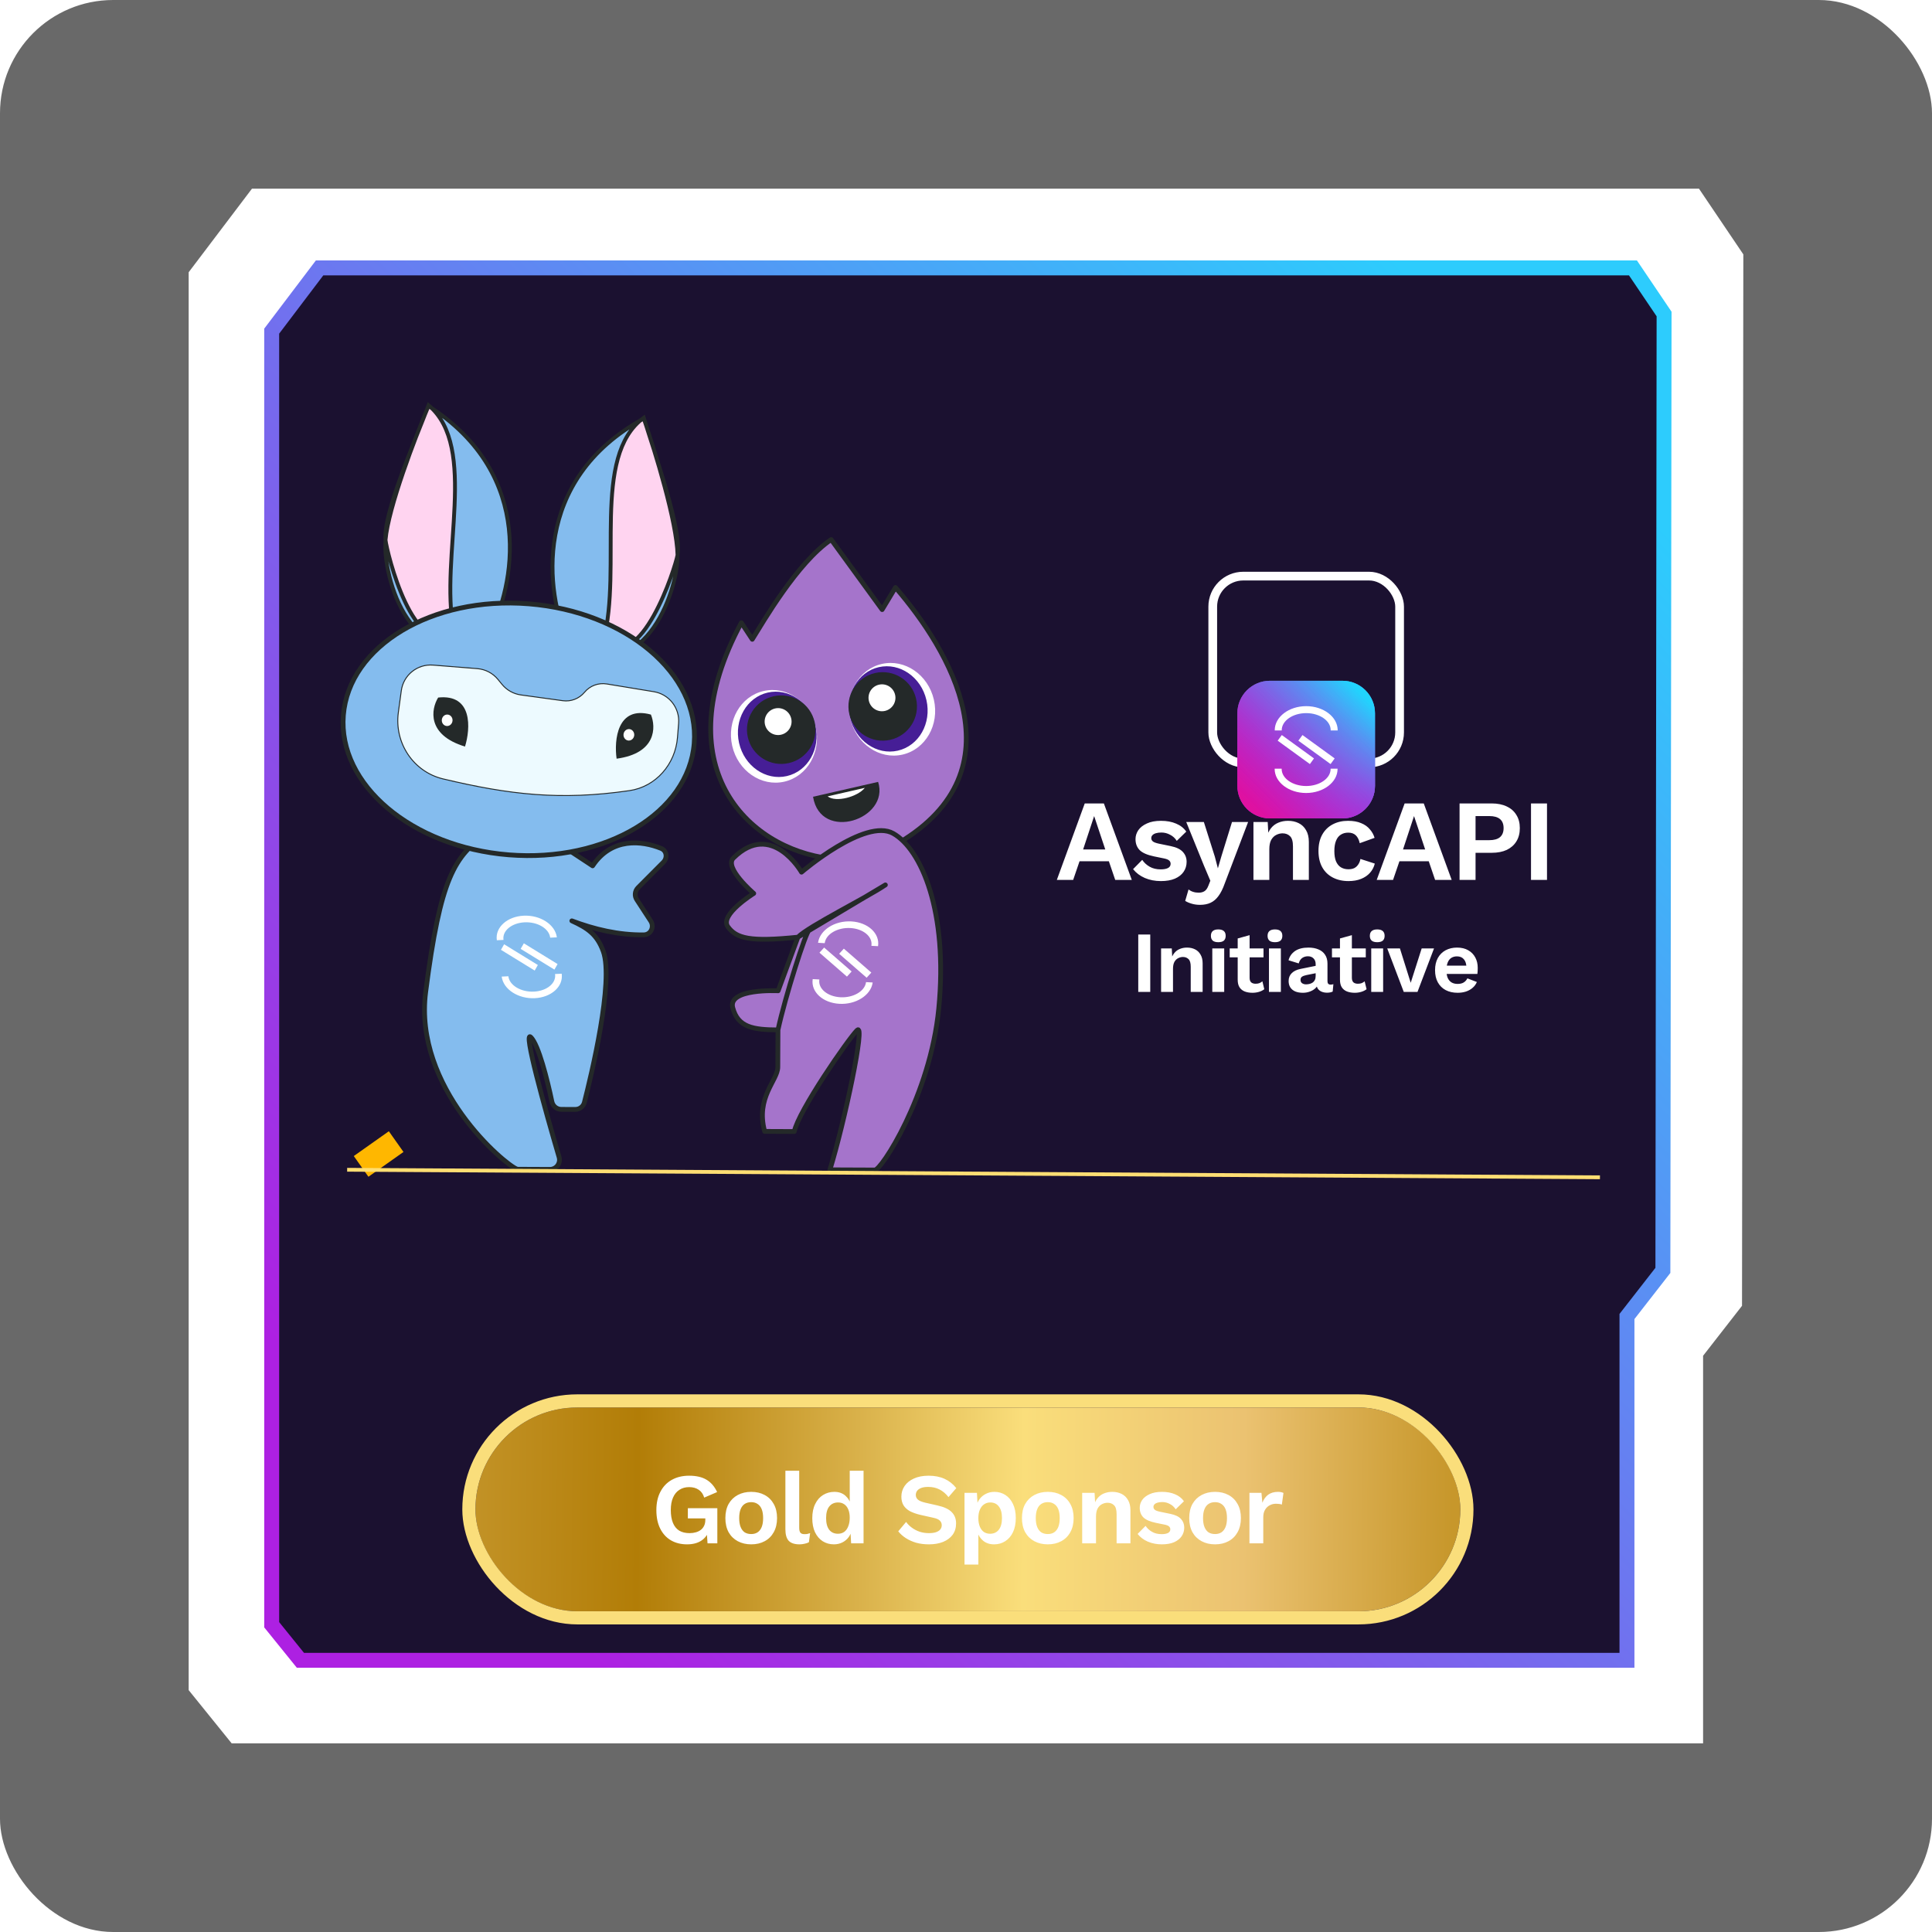 <svg width="512" height="512" viewBox="0 0 512 512" fill="none" xmlns="http://www.w3.org/2000/svg">
<rect width="512" height="512" rx="30" fill="url(#paint0_linear_3850_176)"/>
<path d="M447.058 56L456 69.245L455.656 343.985L445.338 357.23V456H64.254L56 445.782V357.23V74.165L69.757 56H447.058Z" fill="white" stroke="white" stroke-width="12"/>
<path d="M432.751 71L441 83.219L440.683 336.666L431.164 348.885V440H79.615L72 430.574V348.885V87.757L84.691 71H432.751Z" fill="#1B1130" stroke="url(#paint1_linear_3850_176)" stroke-width="3.957"/>
<path d="M419.377 85L427 96.291L426.707 330.507L417.911 341.798V426H93.037L86 417.289V341.798V100.485L97.728 85H419.377Z" fill="#1B1130"/>
<path d="M238.644 225.895L238.081 223.432C270.931 203.993 251.435 172.029 237.307 155.688L233.778 161.551L220.274 142.993C211.294 149.065 202.209 164.883 199.359 169.423L196.465 165.03C176.149 202.73 197.681 224.895 220.097 227.545L220.661 230.009L238.644 225.895Z" fill="#A574CB" stroke="#242929" stroke-width="1.264" stroke-linejoin="round"/>
<ellipse cx="236.427" cy="187.966" rx="11.348" ry="12.321" transform="rotate(-12.884 236.427 187.966)" fill="white"/>
<ellipse cx="235.404" cy="187.869" rx="10.376" ry="11.348" transform="rotate(-12.884 235.404 187.869)" fill="#461E96"/>
<ellipse cx="233.926" cy="187.209" rx="9.079" ry="9.079" transform="rotate(-12.884 233.926 187.209)" fill="#242929"/>
<ellipse cx="233.735" cy="184.924" rx="3.567" ry="3.567" transform="rotate(-12.884 233.735 184.924)" fill="white"/>
<ellipse cx="11.348" cy="12.321" rx="11.348" ry="12.321" transform="matrix(-0.975 0.223 0.223 0.975 213.426 180.594)" fill="white"/>
<ellipse cx="10.376" cy="11.348" rx="10.376" ry="11.348" transform="matrix(-0.975 0.223 0.223 0.975 213.568 181.228)" fill="#461E96"/>
<ellipse cx="9.079" cy="9.079" rx="9.079" ry="9.079" transform="matrix(-0.975 0.223 0.223 0.975 213.861 182.491)" fill="#242929"/>
<ellipse cx="3.567" cy="3.567" rx="3.567" ry="3.567" transform="matrix(-0.975 0.223 0.223 0.975 208.889 186.953)" fill="white"/>
<path d="M215.466 211.15L232.711 207.207C235.883 217.11 217.46 223.268 215.466 211.15Z" fill="#242929"/>
<path d="M219.33 211.043L229.184 208.789C227.296 211.163 221.502 212.747 219.33 211.043Z" fill="white"/>
<path d="M248.776 267.297C251.284 241.531 244.151 225.075 236.717 220.874C229.283 216.673 212.41 231.134 212.41 231.134C212.41 231.134 204.517 217.328 194.357 227.394C191.792 229.935 199.751 236.767 199.751 236.767C199.751 236.767 190.624 242.438 192.891 245.583C195.152 248.72 198.812 249.651 211.454 248.358L206.214 262.571C206.214 262.571 192.822 261.873 194.191 267.069C195.56 272.266 199.6 272.904 206.17 272.932L206.129 282.787C206.114 286.361 200.199 290.807 202.646 299.831L210.498 299.864C211.573 294.477 224.811 275.335 227.145 273.019C229.48 270.704 223.818 297.392 219.932 310.012L231.809 310.061C233.366 310.405 246.53 290.383 248.776 267.297Z" fill="#A574CB"/>
<path d="M211.454 248.358C214.31 245.438 229.825 237.819 234.635 234.512L211.454 248.358ZM211.454 248.358L206.214 262.571C206.214 262.571 192.822 261.873 194.191 267.069C195.56 272.266 199.6 272.904 206.17 272.932M211.454 248.358C198.812 249.651 195.152 248.72 192.891 245.583C190.624 242.438 199.751 236.767 199.751 236.767C199.751 236.767 191.792 229.935 194.357 227.394C204.517 217.328 212.41 231.134 212.41 231.134C212.41 231.134 229.283 216.673 236.717 220.874C244.151 225.075 251.284 241.531 248.776 267.297C246.53 290.383 233.366 310.405 231.809 310.061L219.932 310.012C223.818 297.392 229.48 270.704 227.145 273.019C224.811 275.335 211.573 294.477 210.498 299.864L202.646 299.831C200.199 290.807 206.114 286.361 206.129 282.787C206.129 282.787 206.154 276.781 206.17 272.932M206.17 272.932C208.086 264.068 213.577 246.889 214.367 246.618" stroke="#242929" stroke-width="1.264" stroke-linecap="round" stroke-linejoin="round"/>
<path d="M112.81 262.882C116.702 232.625 120.441 226.836 129.021 220.934C129.437 220.647 129.934 220.498 130.44 220.5L142.812 220.551C143.304 220.553 143.784 220.699 144.194 220.97L157.048 229.456C162.08 221.893 170.055 222.754 175.195 224.834C176.704 225.444 176.938 227.361 175.789 228.515L169.077 235.252C168.235 236.098 168.099 237.417 168.751 238.417L172.443 244.072C173.466 245.639 172.484 247.716 170.612 247.743C163.97 247.836 157.431 246.267 151.543 244.032C155.653 245.91 158.214 247.577 159.86 252.086C162.748 259.995 156.672 285.095 154.864 292.152C154.58 293.261 153.581 294.01 152.436 294.005L148.749 293.99C147.54 293.985 146.507 293.127 146.26 291.943C145.045 286.129 142.736 276.947 140.683 274.876C138.553 272.729 144.287 293.465 148.163 306.652C148.641 308.279 147.417 309.905 145.721 309.898L137.521 309.864C137.342 309.863 137.164 309.879 136.995 309.818C133.868 308.705 109.534 288.342 112.81 262.882Z" fill="#84BCEE" stroke="#242929" stroke-width="1.264" stroke-linejoin="round"/>
<path d="M170.611 110.914C140.706 127.268 144.717 157.173 150.46 170.081C169.864 183.752 179.746 157.056 179.553 147.095C179.384 138.414 173.521 119.358 170.611 110.914Z" fill="#84BCEE"/>
<path d="M170.589 110.719C156.597 120.965 165 150.482 159.911 169.728C169.845 179.108 179 150.309 179.553 147.095C180.696 140.444 173.921 121.488 170.589 110.719Z" fill="#FFD4F0"/>
<path d="M179.553 147.095C179.746 157.056 169.864 183.752 150.46 170.081C144.717 157.173 140.706 127.268 170.611 110.914C173.521 119.358 179.384 138.414 179.553 147.095ZM179.553 147.095C179 150.309 169.845 179.108 159.911 169.728C165 150.482 156.597 120.965 170.589 110.719C173.921 121.488 180.696 140.444 179.553 147.095Z" stroke="#242929" stroke-width="1.023"/>
<path d="M113.549 107.603C142.271 125.953 136.236 155.515 129.628 168.003C109.339 180.323 101.296 153.016 102.166 143.091C102.925 134.442 110.071 115.828 113.549 107.603Z" fill="#84BCEE"/>
<path d="M113.583 107.409C126.846 118.583 116.455 147.461 120.223 167.008C109.674 175.691 102.499 146.335 102.166 143.091C101.478 136.378 109.526 117.927 113.583 107.409Z" fill="#FFD4F0"/>
<path d="M102.166 143.091C101.296 153.016 109.339 180.323 129.628 168.003C136.236 155.515 142.271 125.953 113.549 107.603C110.071 115.828 102.925 134.442 102.166 143.091ZM102.166 143.091C102.499 146.335 109.674 175.691 120.223 167.008C116.455 147.461 126.846 118.583 113.583 107.409C109.526 117.927 101.478 136.378 102.166 143.091Z" stroke="#242929" stroke-width="1.023"/>
<ellipse cx="46.625" cy="33.358" rx="46.625" ry="33.358" transform="matrix(-0.997 -0.08 -0.08 0.997 186.637 163.753)" fill="#84BCEE" stroke="#242929" stroke-width="1.264"/>
<path d="M179.84 191.691C180.166 187.616 177.314 183.971 173.28 183.308L160.806 181.257C158.584 180.892 156.336 181.731 154.897 183.463C153.496 185.149 151.324 185.992 149.153 185.693L138.046 184.167C136.084 183.897 134.296 182.896 133.04 181.365L131.958 180.047C130.604 178.396 128.636 177.367 126.508 177.197L114.765 176.257C110.605 175.924 106.911 178.899 106.349 183.034L105.563 188.816C104.469 196.869 109.532 204.543 117.438 206.422C135.031 210.602 148.457 212.181 166.777 209.53C173.822 208.51 178.974 202.524 179.541 195.428L179.84 191.691Z" fill="#EDFAFF" stroke="#242929" stroke-width="0.253"/>
<path d="M123.232 197.846C124.699 193.098 125.33 183.854 116.116 184.859C114.241 187.905 113.04 194.765 123.232 197.846Z" fill="#242929"/>
<ellipse cx="1.423" cy="1.52" rx="1.423" ry="1.52" transform="matrix(-0.997 -0.08 -0.08 0.997 120.045 189.482)" fill="white"/>
<path d="M163.406 201.06C162.712 196.139 163.559 186.912 172.496 189.369C173.862 192.674 173.957 199.638 163.406 201.06Z" fill="#242929"/>
<ellipse cx="166.658" cy="194.737" rx="1.423" ry="1.52" transform="rotate(4.574 166.658 194.737)" fill="white"/>
<path d="M218.407 251.109L217.166 252.471L224.399 258.769L224.449 258.813L225.689 257.451L218.456 251.152L218.407 251.109Z" fill="white"/>
<path d="M223.675 251.445L223.625 251.402L222.385 252.763L229.618 259.062L229.668 259.105L230.908 257.744L223.675 251.445Z" fill="white"/>
<path d="M225.622 244.185C221.245 243.938 217.287 246.448 216.804 249.783L216.794 249.851L218.56 249.951L218.57 249.883C218.913 247.516 221.967 245.747 225.373 245.94C228.779 246.133 231.279 248.216 230.936 250.583L230.926 250.651L232.692 250.751L232.702 250.683C233.175 247.347 230.002 244.433 225.622 244.185Z" fill="white"/>
<path d="M229.499 260.339C229.157 262.707 226.102 264.475 222.694 264.282C219.285 264.089 216.791 262.007 217.134 259.639L217.144 259.571L215.377 259.471L215.368 259.539C214.885 262.872 218.059 265.773 222.437 266.021C226.814 266.269 230.775 263.759 231.255 260.438L231.265 260.37L229.499 260.27L229.499 260.339Z" fill="white"/>
<path d="M133.599 250.241L132.758 251.713L141.638 257.171L141.699 257.209L142.54 255.737L133.66 250.279L133.599 250.241Z" fill="white"/>
<path d="M138.887 250.027L138.826 249.99L137.985 251.462L146.864 256.92L146.925 256.958L147.766 255.486L138.887 250.027Z" fill="white"/>
<path d="M138.779 242.668C134.399 242.879 131.203 245.767 131.658 249.106L131.667 249.174L133.434 249.089L133.425 249.021C133.102 246.65 135.615 244.589 139.023 244.424C142.431 244.26 145.473 246.054 145.796 248.424L145.805 248.492L147.572 248.407L147.563 248.339C147.097 245 143.161 242.457 138.779 242.668Z" fill="white"/>
<path d="M147.102 258.191C147.425 260.562 144.911 262.623 141.501 262.788C138.091 262.952 135.054 261.158 134.731 258.788L134.722 258.72L132.955 258.805L132.964 258.873C133.419 262.21 137.354 264.741 141.733 264.53C146.113 264.318 149.312 261.431 148.859 258.107L148.849 258.039L147.082 258.124L147.102 258.191Z" fill="white"/>
<rect x="321.391" y="152.677" width="49.517" height="49.517" rx="8.089" stroke="white" stroke-width="2.311"/>
<g filter="url(#filter0_d_3850_176)">
<path d="M355.759 159.2H336.54C331.776 159.2 327.914 163.062 327.914 167.826V187.046C327.914 191.81 331.776 195.672 336.54 195.672H355.759C360.523 195.672 364.385 191.81 364.385 187.046V167.826C364.385 163.062 360.523 159.2 355.759 159.2Z" fill="url(#paint2_linear_3850_176)"/>
<path d="M355.759 159.2H336.54C331.776 159.2 327.914 163.062 327.914 167.826V187.046C327.914 191.81 331.776 195.672 336.54 195.672H355.759C360.523 195.672 364.385 191.81 364.385 187.046V167.826C364.385 163.062 360.523 159.2 355.759 159.2Z" fill="url(#paint3_linear_3850_176)"/>
<path d="M355.759 159.2H336.54C331.776 159.2 327.914 163.062 327.914 167.826V187.046C327.914 191.81 331.776 195.672 336.54 195.672H355.759C360.523 195.672 364.385 191.81 364.385 187.046V167.826C364.385 163.062 360.523 159.2 355.759 159.2Z" fill="url(#paint4_linear_3850_176)"/>
<path d="M355.759 159.2H336.54C331.776 159.2 327.914 163.062 327.914 167.826V187.046C327.914 191.81 331.776 195.672 336.54 195.672H355.759C360.523 195.672 364.385 191.81 364.385 187.046V167.826C364.385 163.062 360.523 159.2 355.759 159.2Z" fill="url(#paint5_linear_3850_176)"/>
<path d="M339.686 173.583L338.6 175.079L347.078 181.232L347.136 181.274L348.222 179.778L339.744 173.625L339.686 173.583Z" fill="white"/>
<path d="M345.225 173.625L345.167 173.583L344.082 175.079L352.559 181.232L352.618 181.274L353.703 179.778L345.225 173.625Z" fill="white"/>
<path d="M346.155 165.927C341.559 165.927 337.82 168.784 337.82 172.295V172.366H339.674V172.295C339.674 169.803 342.586 167.775 346.161 167.775C349.735 167.775 352.647 169.803 352.647 172.295V172.366H354.501V172.295C354.49 168.784 350.752 165.927 346.155 165.927Z" fill="white"/>
<path d="M352.628 182.573C352.628 185.065 349.715 187.093 346.138 187.093C342.561 187.093 339.651 185.065 339.651 182.573V182.502H337.798V182.573C337.798 186.084 341.536 188.941 346.133 188.941C350.729 188.941 354.468 186.084 354.468 182.573V182.502H352.614L352.628 182.573Z" fill="white"/>
</g>
<path d="M299.94 233.189H295.548L293.859 228.244H286.088L284.399 233.189H280.069L287.471 212.919H292.538L299.94 233.189ZM287.041 225.112H292.907L289.958 216.266L287.041 225.112ZM307.648 233.496C306.092 233.496 304.669 233.22 303.379 232.667C302.11 232.114 301.076 231.336 300.277 230.333L302.703 227.876C303.195 228.613 303.85 229.217 304.669 229.688C305.488 230.159 306.461 230.394 307.587 230.394C308.385 230.394 309.02 230.282 309.491 230.056C309.982 229.811 310.228 229.432 310.228 228.92C310.228 228.592 310.115 228.316 309.89 228.091C309.665 227.845 309.214 227.651 308.539 227.507L305.836 226.954C304.055 226.586 302.785 226.033 302.028 225.296C301.29 224.538 300.922 223.566 300.922 222.378C300.922 221.539 301.168 220.75 301.659 220.013C302.171 219.276 302.929 218.682 303.932 218.232C304.935 217.761 306.184 217.526 307.679 217.526C309.214 217.526 310.545 217.771 311.672 218.263C312.818 218.734 313.719 219.44 314.374 220.382L311.856 222.839C311.405 222.122 310.812 221.58 310.074 221.211C309.358 220.822 308.6 220.628 307.802 220.628C307.228 220.628 306.737 220.689 306.327 220.812C305.918 220.935 305.611 221.109 305.406 221.334C305.201 221.539 305.099 221.805 305.099 222.132C305.099 222.46 305.242 222.747 305.529 222.992C305.816 223.218 306.338 223.412 307.095 223.576L310.228 224.221C311.743 224.528 312.828 225.05 313.484 225.787C314.139 226.504 314.466 227.374 314.466 228.398C314.466 229.381 314.2 230.261 313.668 231.039C313.156 231.797 312.388 232.401 311.364 232.851C310.361 233.281 309.122 233.496 307.648 233.496ZM330.766 217.833L324.562 234.141C324.07 235.534 323.517 236.639 322.903 237.458C322.309 238.277 321.613 238.871 320.815 239.24C320.037 239.608 319.105 239.793 318.02 239.793C317.221 239.793 316.484 239.69 315.808 239.485C315.153 239.301 314.58 239.055 314.089 238.748L314.979 235.708C315.368 236.015 315.778 236.23 316.208 236.353C316.638 236.496 317.129 236.568 317.682 236.568C318.255 236.568 318.747 236.445 319.156 236.199C319.586 235.953 319.944 235.462 320.231 234.725L320.753 233.404L319.064 229.411L314.365 217.833H319.033L321.951 227.047L322.75 230.118L323.702 226.862L326.497 217.833H330.766ZM332.175 233.189V217.833H335.953L336.199 222.44L335.677 221.948C335.922 220.945 336.311 220.116 336.844 219.46C337.376 218.805 338.021 218.324 338.779 218.017C339.557 217.689 340.407 217.526 341.328 217.526C342.393 217.526 343.335 217.73 344.154 218.14C344.993 218.549 345.648 219.174 346.119 220.013C346.611 220.832 346.856 221.866 346.856 223.115V233.189H342.649V224.313C342.649 223.003 342.393 222.102 341.881 221.61C341.369 221.098 340.703 220.843 339.884 220.843C339.311 220.843 338.748 220.986 338.195 221.273C337.663 221.539 337.223 221.979 336.875 222.593C336.547 223.207 336.383 224.026 336.383 225.05V233.189H332.175ZM357.242 217.526C358.614 217.526 359.77 217.73 360.712 218.14C361.675 218.529 362.442 219.071 363.016 219.768C363.61 220.443 364.029 221.201 364.275 222.04L360.344 223.453C360.139 222.532 359.791 221.836 359.299 221.365C358.808 220.894 358.143 220.658 357.303 220.658C356.525 220.658 355.86 220.843 355.307 221.211C354.754 221.559 354.334 222.102 354.048 222.839C353.761 223.556 353.618 224.456 353.618 225.542C353.618 226.627 353.761 227.528 354.048 228.244C354.355 228.961 354.785 229.493 355.337 229.841C355.911 230.19 356.576 230.364 357.334 230.364C357.948 230.364 358.47 230.261 358.9 230.056C359.33 229.831 359.678 229.514 359.944 229.104C360.231 228.695 360.426 228.203 360.528 227.63L364.336 228.859C364.111 229.78 363.691 230.589 363.077 231.285C362.463 231.981 361.675 232.524 360.712 232.913C359.75 233.302 358.634 233.496 357.365 233.496C355.788 233.496 354.396 233.179 353.188 232.544C351.979 231.909 351.048 230.998 350.393 229.811C349.737 228.623 349.41 227.19 349.41 225.511C349.41 223.832 349.737 222.399 350.393 221.211C351.048 220.024 351.969 219.112 353.157 218.478C354.344 217.843 355.706 217.526 357.242 217.526ZM384.713 233.189H380.321L378.632 228.244H370.862L369.172 233.189H364.842L372.244 212.919H377.311L384.713 233.189ZM371.814 225.112H377.68L374.731 216.266L371.814 225.112ZM395.306 212.919C396.862 212.919 398.193 213.185 399.299 213.717C400.404 214.229 401.254 214.976 401.848 215.959C402.462 216.921 402.769 218.089 402.769 219.46C402.769 220.832 402.462 222.01 401.848 222.992C401.254 223.955 400.404 224.702 399.299 225.235C398.193 225.746 396.862 226.002 395.306 226.002H391.037V233.189H386.799V212.919H395.306ZM394.661 222.655C395.931 222.655 396.883 222.388 397.517 221.856C398.152 221.303 398.469 220.505 398.469 219.46C398.469 218.396 398.152 217.597 397.517 217.065C396.883 216.532 395.931 216.266 394.661 216.266H391.037V222.655H394.661ZM409.971 212.919V233.189H405.733V212.919H409.971Z" fill="white"/>
<path d="M304.829 247.664V262.867H301.65V247.664H304.829ZM307.7 262.867V251.35H310.533L310.718 254.805L310.326 254.437C310.51 253.684 310.802 253.062 311.201 252.571C311.601 252.079 312.084 251.719 312.653 251.488C313.236 251.243 313.873 251.12 314.565 251.12C315.363 251.12 316.069 251.273 316.684 251.58C317.313 251.887 317.805 252.356 318.158 252.985C318.527 253.6 318.711 254.375 318.711 255.312V262.867H315.555V256.21C315.555 255.228 315.363 254.552 314.979 254.183C314.595 253.799 314.096 253.607 313.482 253.607C313.052 253.607 312.63 253.715 312.215 253.93C311.816 254.13 311.486 254.46 311.224 254.92C310.979 255.381 310.856 255.995 310.856 256.763V262.867H307.7ZM322.86 249.691C322.2 249.691 321.709 249.553 321.386 249.277C321.064 248.985 320.902 248.563 320.902 248.01C320.902 247.442 321.064 247.019 321.386 246.743C321.709 246.451 322.2 246.305 322.86 246.305C323.521 246.305 324.012 246.451 324.335 246.743C324.657 247.019 324.818 247.442 324.818 248.01C324.818 248.563 324.657 248.985 324.335 249.277C324.012 249.553 323.521 249.691 322.86 249.691ZM324.427 251.35V262.867H321.271V251.35H324.427ZM331.158 247.826V259.113C331.158 259.666 331.296 260.073 331.573 260.334C331.864 260.579 332.256 260.702 332.747 260.702C333.131 260.702 333.469 260.648 333.761 260.541C334.053 260.418 334.314 260.257 334.544 260.057L335.051 262.153C334.682 262.445 334.222 262.675 333.669 262.844C333.116 263.013 332.532 263.098 331.918 263.098C331.15 263.098 330.467 262.983 329.868 262.752C329.285 262.522 328.824 262.153 328.486 261.647C328.164 261.14 328.002 260.464 328.002 259.62V248.701L331.158 247.826ZM334.844 251.35V253.7H325.883V251.35H334.844ZM337.877 249.691C337.217 249.691 336.725 249.553 336.403 249.277C336.08 248.985 335.919 248.563 335.919 248.01C335.919 247.442 336.08 247.019 336.403 246.743C336.725 246.451 337.217 246.305 337.877 246.305C338.537 246.305 339.029 246.451 339.351 246.743C339.674 247.019 339.835 247.442 339.835 248.01C339.835 248.563 339.674 248.985 339.351 249.277C339.029 249.553 338.537 249.691 337.877 249.691ZM339.443 251.35V262.867H336.288V251.35H339.443ZM348.663 255.519C348.663 254.859 348.471 254.345 348.087 253.976C347.718 253.607 347.227 253.423 346.612 253.423C346.044 253.423 345.545 253.569 345.115 253.861C344.685 254.153 344.37 254.636 344.171 255.312L341.476 254.483C341.737 253.469 342.305 252.655 343.18 252.041C344.071 251.427 345.261 251.12 346.751 251.12C347.764 251.12 348.647 251.281 349.4 251.603C350.152 251.911 350.736 252.379 351.15 253.009C351.58 253.638 351.795 254.429 351.795 255.381V260.057C351.795 260.641 352.072 260.933 352.625 260.933C352.886 260.933 353.131 260.894 353.362 260.817L353.177 262.775C352.778 262.975 352.279 263.075 351.68 263.075C351.143 263.075 350.659 262.983 350.229 262.798C349.799 262.614 349.461 262.338 349.215 261.969C348.97 261.585 348.847 261.109 348.847 260.541V260.449L349.4 260.357C349.308 260.94 349.054 261.439 348.64 261.854C348.225 262.253 347.718 262.56 347.119 262.775C346.536 262.99 345.929 263.098 345.299 263.098C344.516 263.098 343.841 262.983 343.272 262.752C342.704 262.507 342.267 262.153 341.959 261.693C341.652 261.232 341.499 260.664 341.499 259.988C341.499 259.128 341.775 258.429 342.328 257.892C342.881 257.339 343.672 256.963 344.701 256.763L349.031 255.888L349.008 257.846L346.244 258.399C345.722 258.506 345.323 258.652 345.046 258.836C344.785 259.005 344.655 259.289 344.655 259.689C344.655 260.073 344.793 260.364 345.069 260.564C345.361 260.764 345.706 260.863 346.106 260.863C346.428 260.863 346.743 260.825 347.05 260.748C347.357 260.671 347.634 260.549 347.879 260.38C348.125 260.211 348.317 259.98 348.455 259.689C348.593 259.397 348.663 259.044 348.663 258.629V255.519ZM358.261 247.826V259.113C358.261 259.666 358.399 260.073 358.676 260.334C358.967 260.579 359.359 260.702 359.85 260.702C360.234 260.702 360.572 260.648 360.864 260.541C361.156 260.418 361.417 260.257 361.647 260.057L362.154 262.153C361.785 262.445 361.325 262.675 360.772 262.844C360.219 263.013 359.635 263.098 359.021 263.098C358.253 263.098 357.57 262.983 356.971 262.752C356.387 262.522 355.927 262.153 355.589 261.647C355.266 261.14 355.105 260.464 355.105 259.62V248.701L358.261 247.826ZM361.946 251.35V253.7H352.986V251.35H361.946ZM364.98 249.691C364.32 249.691 363.828 249.553 363.506 249.277C363.183 248.985 363.022 248.563 363.022 248.01C363.022 247.442 363.183 247.019 363.506 246.743C363.828 246.451 364.32 246.305 364.98 246.305C365.64 246.305 366.132 246.451 366.454 246.743C366.777 247.019 366.938 247.442 366.938 248.01C366.938 248.563 366.777 248.985 366.454 249.277C366.132 249.553 365.64 249.691 364.98 249.691ZM366.546 251.35V262.867H363.39V251.35H366.546ZM376.756 251.35H380.027L375.65 262.867H372.011L367.634 251.35H370.997L373.854 260.449L376.756 251.35ZM386.293 263.098C385.08 263.098 384.02 262.86 383.114 262.384C382.224 261.908 381.533 261.224 381.041 260.334C380.55 259.443 380.304 258.368 380.304 257.109C380.304 255.849 380.55 254.775 381.041 253.884C381.533 252.993 382.216 252.31 383.091 251.834C383.982 251.358 384.996 251.12 386.132 251.12C387.299 251.12 388.29 251.358 389.103 251.834C389.917 252.294 390.539 252.932 390.969 253.746C391.399 254.544 391.614 255.458 391.614 256.487C391.614 256.794 391.607 257.086 391.591 257.362C391.576 257.639 391.553 257.884 391.522 258.099H382.331V255.911H390.14L388.62 256.464C388.62 255.496 388.397 254.751 387.952 254.229C387.522 253.707 386.908 253.446 386.109 253.446C385.525 253.446 385.019 253.584 384.589 253.861C384.174 254.137 383.859 254.552 383.644 255.105C383.429 255.642 383.322 256.326 383.322 257.155C383.322 257.969 383.437 258.644 383.667 259.182C383.913 259.704 384.251 260.096 384.681 260.357C385.126 260.618 385.656 260.748 386.27 260.748C386.946 260.748 387.491 260.618 387.906 260.357C388.32 260.096 388.643 259.735 388.873 259.274L391.384 260.241C391.138 260.84 390.762 261.355 390.255 261.785C389.764 262.215 389.173 262.545 388.482 262.775C387.806 262.99 387.076 263.098 386.293 263.098Z" fill="white"/>
<g filter="url(#filter1_d_3850_176)">
<rect x="103.047" y="297.875" width="6.718" height="11.378" transform="rotate(54.732 103.047 297.875)" fill="#FFB700"/>
</g>
<path d="M424.001 312L92 310" stroke="#FFDE73"/>
<g filter="url(#filter2_d_3850_176)">
<rect x="126" y="348" width="261" height="54" rx="27" fill="url(#paint6_linear_3850_176)"/>
<rect x="124.258" y="346.258" width="264.484" height="57.484" rx="28.742" stroke="#FADE7B" stroke-width="3.484"/>
<path d="M182.076 384.268C180.453 384.268 179.026 383.911 177.796 383.197C176.583 382.484 175.638 381.45 174.96 380.094C174.283 378.739 173.944 377.107 173.944 375.199C173.944 373.309 174.3 371.686 175.014 370.331C175.727 368.957 176.735 367.905 178.036 367.174C179.356 366.443 180.881 366.077 182.611 366.077C184.519 366.077 186.062 366.434 187.239 367.147C188.416 367.843 189.352 368.931 190.047 370.411L186.623 371.882C186.338 370.937 185.848 370.242 185.152 369.796C184.474 369.332 183.636 369.1 182.638 369.1C181.639 369.1 180.774 369.341 180.043 369.822C179.312 370.286 178.75 370.973 178.357 371.882C177.965 372.774 177.769 373.871 177.769 375.172C177.769 376.51 177.956 377.642 178.331 378.57C178.705 379.479 179.258 380.166 179.989 380.629C180.738 381.075 181.657 381.298 182.745 381.298C183.333 381.298 183.877 381.227 184.376 381.084C184.893 380.942 185.339 380.728 185.714 380.442C186.088 380.157 186.383 379.791 186.597 379.345C186.811 378.9 186.918 378.382 186.918 377.794V377.393H182.29V374.691H190.101V384H187.506L187.239 380.148L187.881 380.603C187.488 381.78 186.793 382.689 185.794 383.331C184.813 383.955 183.574 384.268 182.076 384.268ZM199.08 370.357C200.435 370.357 201.621 370.634 202.637 371.187C203.672 371.74 204.474 372.533 205.045 373.567C205.633 374.602 205.928 375.85 205.928 377.312C205.928 378.757 205.633 380.005 205.045 381.057C204.474 382.092 203.672 382.885 202.637 383.438C201.621 383.991 200.435 384.268 199.08 384.268C197.742 384.268 196.556 383.991 195.522 383.438C194.488 382.885 193.676 382.092 193.088 381.057C192.517 380.005 192.232 378.757 192.232 377.312C192.232 375.85 192.517 374.602 193.088 373.567C193.676 372.533 194.488 371.74 195.522 371.187C196.556 370.634 197.742 370.357 199.08 370.357ZM199.08 373.086C198.402 373.086 197.822 373.246 197.341 373.567C196.877 373.871 196.521 374.334 196.271 374.958C196.021 375.583 195.896 376.367 195.896 377.312C195.896 378.258 196.021 379.042 196.271 379.666C196.521 380.291 196.877 380.763 197.341 381.084C197.822 381.387 198.402 381.539 199.08 381.539C199.739 381.539 200.301 381.387 200.765 381.084C201.246 380.763 201.612 380.291 201.862 379.666C202.111 379.042 202.236 378.258 202.236 377.312C202.236 376.367 202.111 375.583 201.862 374.958C201.612 374.334 201.246 373.871 200.765 373.567C200.301 373.246 199.739 373.086 199.08 373.086ZM211.803 364.767V379.88C211.803 380.505 211.91 380.942 212.124 381.191C212.338 381.441 212.695 381.566 213.194 381.566C213.497 381.566 213.747 381.548 213.943 381.512C214.139 381.459 214.389 381.387 214.692 381.298L214.371 383.706C214.068 383.884 213.684 384.018 213.221 384.107C212.775 384.214 212.329 384.268 211.883 384.268C210.581 384.268 209.627 383.955 209.021 383.331C208.432 382.689 208.138 381.673 208.138 380.282V364.767H211.803ZM220.987 384.268C219.882 384.268 218.892 383.991 218.018 383.438C217.162 382.885 216.484 382.092 215.985 381.057C215.503 380.023 215.263 378.784 215.263 377.339C215.263 375.859 215.521 374.602 216.038 373.567C216.556 372.515 217.251 371.722 218.125 371.187C219.017 370.634 220.015 370.357 221.121 370.357C222.298 370.357 223.27 370.696 224.037 371.374C224.804 372.052 225.303 372.925 225.535 373.995L225.187 374.423V364.767H228.852V384H225.561L225.321 379.934L225.775 380.148C225.651 380.986 225.365 381.717 224.919 382.341C224.474 382.948 223.912 383.42 223.234 383.759C222.557 384.098 221.808 384.268 220.987 384.268ZM222.057 381.459C222.699 381.459 223.252 381.298 223.716 380.977C224.179 380.638 224.536 380.148 224.786 379.506C225.053 378.864 225.187 378.097 225.187 377.205C225.187 376.349 225.062 375.627 224.812 375.039C224.563 374.432 224.206 373.969 223.742 373.648C223.279 373.327 222.735 373.166 222.111 373.166C221.112 373.166 220.327 373.523 219.757 374.236C219.204 374.932 218.927 375.957 218.927 377.312C218.927 378.668 219.204 379.702 219.757 380.415C220.31 381.111 221.076 381.459 222.057 381.459ZM246.095 366.077C247.7 366.077 249.109 366.354 250.322 366.907C251.535 367.459 252.569 368.28 253.425 369.368L251.365 371.748C250.634 370.821 249.831 370.143 248.958 369.715C248.102 369.27 247.103 369.047 245.962 369.047C245.213 369.047 244.588 369.145 244.089 369.341C243.608 369.537 243.251 369.796 243.019 370.117C242.805 370.438 242.698 370.794 242.698 371.187C242.698 371.668 242.885 372.078 243.26 372.417C243.634 372.738 244.276 373.006 245.186 373.22L248.476 373.969C250.224 374.361 251.472 374.95 252.221 375.734C252.988 376.501 253.371 377.5 253.371 378.73C253.371 379.889 253.068 380.888 252.462 381.726C251.856 382.547 251.008 383.18 249.921 383.625C248.833 384.054 247.584 384.268 246.176 384.268C244.945 384.268 243.813 384.125 242.778 383.839C241.762 383.536 240.852 383.126 240.05 382.609C239.247 382.092 238.579 381.494 238.044 380.817L240.13 378.329C240.54 378.9 241.048 379.408 241.655 379.854C242.261 380.3 242.948 380.656 243.715 380.924C244.499 381.173 245.32 381.298 246.176 381.298C246.907 381.298 247.522 381.218 248.021 381.057C248.539 380.879 248.922 380.638 249.172 380.335C249.439 380.014 249.573 379.631 249.573 379.185C249.573 378.721 249.412 378.329 249.091 378.008C248.788 377.669 248.218 377.411 247.379 377.232L243.795 376.43C242.76 376.18 241.869 375.859 241.12 375.467C240.389 375.057 239.827 374.539 239.435 373.915C239.06 373.273 238.873 372.515 238.873 371.641C238.873 370.589 239.158 369.644 239.729 368.806C240.299 367.968 241.12 367.308 242.19 366.826C243.278 366.327 244.579 366.077 246.095 366.077ZM255.608 389.618V370.625H258.899L259.139 374.878L258.685 374.397C258.845 373.612 259.139 372.917 259.567 372.31C260.013 371.704 260.575 371.231 261.253 370.892C261.93 370.536 262.688 370.357 263.526 370.357C264.614 370.357 265.586 370.634 266.442 371.187C267.298 371.74 267.967 372.533 268.448 373.567C268.948 374.584 269.197 375.823 269.197 377.286C269.197 378.748 268.948 380.005 268.448 381.057C267.949 382.092 267.263 382.885 266.389 383.438C265.533 383.991 264.552 384.268 263.446 384.268C262.269 384.268 261.288 383.938 260.504 383.278C259.737 382.618 259.211 381.789 258.925 380.79L259.273 380.228V389.618H255.608ZM262.376 381.459C263.357 381.459 264.124 381.111 264.677 380.415C265.247 379.702 265.533 378.668 265.533 377.312C265.533 375.957 265.256 374.932 264.703 374.236C264.168 373.523 263.41 373.166 262.43 373.166C261.805 373.166 261.253 373.336 260.771 373.674C260.307 373.995 259.942 374.468 259.674 375.092C259.407 375.699 259.273 376.439 259.273 377.312C259.273 378.168 259.398 378.909 259.648 379.533C259.897 380.157 260.254 380.638 260.718 380.977C261.199 381.298 261.752 381.459 262.376 381.459ZM277.676 370.357C279.031 370.357 280.217 370.634 281.234 371.187C282.268 371.74 283.071 372.533 283.641 373.567C284.23 374.602 284.524 375.85 284.524 377.312C284.524 378.757 284.23 380.005 283.641 381.057C283.071 382.092 282.268 382.885 281.234 383.438C280.217 383.991 279.031 384.268 277.676 384.268C276.338 384.268 275.153 383.991 274.118 383.438C273.084 382.885 272.272 382.092 271.684 381.057C271.113 380.005 270.828 378.757 270.828 377.312C270.828 375.85 271.113 374.602 271.684 373.567C272.272 372.533 273.084 371.74 274.118 371.187C275.153 370.634 276.338 370.357 277.676 370.357ZM277.676 373.086C276.998 373.086 276.419 373.246 275.937 373.567C275.474 373.871 275.117 374.334 274.867 374.958C274.618 375.583 274.493 376.367 274.493 377.312C274.493 378.258 274.618 379.042 274.867 379.666C275.117 380.291 275.474 380.763 275.937 381.084C276.419 381.387 276.998 381.539 277.676 381.539C278.336 381.539 278.898 381.387 279.361 381.084C279.843 380.763 280.208 380.291 280.458 379.666C280.708 379.042 280.833 378.258 280.833 377.312C280.833 376.367 280.708 375.583 280.458 374.958C280.208 374.334 279.843 373.871 279.361 373.567C278.898 373.246 278.336 373.086 277.676 373.086ZM286.788 384V370.625H290.078L290.292 374.637L289.837 374.209C290.051 373.336 290.39 372.613 290.854 372.043C291.318 371.472 291.879 371.053 292.539 370.785C293.217 370.5 293.957 370.357 294.76 370.357C295.687 370.357 296.507 370.536 297.221 370.892C297.952 371.249 298.522 371.793 298.933 372.524C299.361 373.238 299.575 374.138 299.575 375.226V384H295.91V376.269C295.91 375.128 295.687 374.343 295.241 373.915C294.795 373.469 294.216 373.246 293.502 373.246C293.003 373.246 292.512 373.371 292.031 373.621C291.567 373.853 291.184 374.236 290.881 374.771C290.595 375.306 290.453 376.02 290.453 376.911V384H286.788ZM307.898 384.268C306.542 384.268 305.303 384.027 304.179 383.545C303.074 383.064 302.173 382.386 301.478 381.512L303.591 379.372C304.019 380.014 304.589 380.54 305.303 380.95C306.016 381.361 306.863 381.566 307.844 381.566C308.54 381.566 309.092 381.468 309.503 381.271C309.931 381.057 310.145 380.728 310.145 380.282C310.145 379.996 310.047 379.756 309.85 379.559C309.654 379.345 309.262 379.176 308.673 379.051L306.319 378.57C304.768 378.249 303.662 377.767 303.002 377.125C302.36 376.465 302.039 375.618 302.039 374.584C302.039 373.853 302.253 373.166 302.681 372.524C303.127 371.882 303.787 371.365 304.661 370.973C305.535 370.563 306.623 370.357 307.924 370.357C309.262 370.357 310.421 370.571 311.402 370.999C312.401 371.41 313.185 372.025 313.756 372.845L311.562 374.985C311.17 374.361 310.653 373.888 310.011 373.567C309.387 373.229 308.727 373.059 308.031 373.059C307.532 373.059 307.104 373.113 306.747 373.22C306.391 373.327 306.123 373.478 305.945 373.674C305.766 373.853 305.677 374.085 305.677 374.37C305.677 374.655 305.802 374.905 306.052 375.119C306.302 375.315 306.756 375.485 307.416 375.627L310.145 376.189C311.464 376.456 312.409 376.911 312.98 377.553C313.551 378.177 313.836 378.935 313.836 379.827C313.836 380.683 313.604 381.45 313.141 382.127C312.695 382.787 312.026 383.313 311.134 383.706C310.261 384.08 309.182 384.268 307.898 384.268ZM322.003 370.357C323.358 370.357 324.544 370.634 325.561 371.187C326.595 371.74 327.397 372.533 327.968 373.567C328.557 374.602 328.851 375.85 328.851 377.312C328.851 378.757 328.557 380.005 327.968 381.057C327.397 382.092 326.595 382.885 325.561 383.438C324.544 383.991 323.358 384.268 322.003 384.268C320.665 384.268 319.479 383.991 318.445 383.438C317.411 382.885 316.599 382.092 316.011 381.057C315.44 380.005 315.155 378.757 315.155 377.312C315.155 375.85 315.44 374.602 316.011 373.567C316.599 372.533 317.411 371.74 318.445 371.187C319.479 370.634 320.665 370.357 322.003 370.357ZM322.003 373.086C321.325 373.086 320.746 373.246 320.264 373.567C319.8 373.871 319.444 374.334 319.194 374.958C318.944 375.583 318.82 376.367 318.82 377.312C318.82 378.258 318.944 379.042 319.194 379.666C319.444 380.291 319.8 380.763 320.264 381.084C320.746 381.387 321.325 381.539 322.003 381.539C322.663 381.539 323.224 381.387 323.688 381.084C324.17 380.763 324.535 380.291 324.785 379.666C325.035 379.042 325.159 378.258 325.159 377.312C325.159 376.367 325.035 375.583 324.785 374.958C324.535 374.334 324.17 373.871 323.688 373.567C323.224 373.246 322.663 373.086 322.003 373.086ZM331.115 384V370.625H334.298L334.539 373.246C334.896 372.319 335.413 371.606 336.09 371.106C336.786 370.607 337.651 370.357 338.685 370.357C338.988 370.357 339.265 370.384 339.514 370.438C339.764 370.491 339.969 370.563 340.13 370.652L339.702 373.728C339.523 373.657 339.3 373.603 339.033 373.567C338.783 373.532 338.453 373.514 338.043 373.514C337.508 373.514 336.991 373.648 336.492 373.915C335.992 374.165 335.582 374.557 335.261 375.092C334.94 375.609 334.78 376.269 334.78 377.072V384H331.115Z" fill="white"/>
</g>
<defs>
<filter id="filter0_d_3850_176" x="306.702" y="159.2" width="78.894" height="78.894" filterUnits="userSpaceOnUse" color-interpolation-filters="sRGB">
<feFlood flood-opacity="0" result="BackgroundImageFix"/>
<feColorMatrix in="SourceAlpha" type="matrix" values="0 0 0 0 0 0 0 0 0 0 0 0 0 0 0 0 0 0 127 0" result="hardAlpha"/>
<feOffset dy="21.211"/>
<feGaussianBlur stdDeviation="10.606"/>
<feComposite in2="hardAlpha" operator="out"/>
<feColorMatrix type="matrix" values="0 0 0 0 0 0 0 0 0 0 0 0 0 0 0 0 0 0 0.25 0"/>
<feBlend mode="normal" in2="BackgroundImageFix" result="effect1_dropShadow_3850_176"/>
<feBlend mode="normal" in="SourceGraphic" in2="effect1_dropShadow_3850_176" result="shape"/>
</filter>
<filter id="filter1_d_3850_176" x="85.983" y="292.02" width="28.718" height="27.604" filterUnits="userSpaceOnUse" color-interpolation-filters="sRGB">
<feFlood flood-opacity="0" result="BackgroundImageFix"/>
<feColorMatrix in="SourceAlpha" type="matrix" values="0 0 0 0 0 0 0 0 0 0 0 0 0 0 0 0 0 0 127 0" result="hardAlpha"/>
<feOffset dy="1.92"/>
<feGaussianBlur stdDeviation="3.887"/>
<feComposite in2="hardAlpha" operator="out"/>
<feColorMatrix type="matrix" values="0 0 0 0 1 0 0 0 0 0.718 0 0 0 0 0 0 0 0 0.25 0"/>
<feBlend mode="normal" in2="BackgroundImageFix" result="effect1_dropShadow_3850_176"/>
<feBlend mode="normal" in="SourceGraphic" in2="effect1_dropShadow_3850_176" result="shape"/>
</filter>
<filter id="filter2_d_3850_176" x="60.516" y="307.516" width="391.968" height="184.968" filterUnits="userSpaceOnUse" color-interpolation-filters="sRGB">
<feFlood flood-opacity="0" result="BackgroundImageFix"/>
<feColorMatrix in="SourceAlpha" type="matrix" values="0 0 0 0 0 0 0 0 0 0 0 0 0 0 0 0 0 0 127 0" result="hardAlpha"/>
<feMorphology radius="12" operator="dilate" in="SourceAlpha" result="effect1_dropShadow_3850_176"/>
<feOffset dy="25"/>
<feGaussianBlur stdDeviation="25"/>
<feComposite in2="hardAlpha" operator="out"/>
<feColorMatrix type="matrix" values="0 0 0 0 0.973 0 0 0 0 0.851 0 0 0 0 0.475 0 0 0 0.15 0"/>
<feBlend mode="normal" in2="BackgroundImageFix" result="effect1_dropShadow_3850_176"/>
<feBlend mode="normal" in="SourceGraphic" in2="effect1_dropShadow_3850_176" result="shape"/>
</filter>
<linearGradient id="paint0_linear_3850_176" x1="256" y1="0" x2="256" y2="512" gradientUnits="userSpaceOnUse">
<stop offset="1" stop-opacity="0.59"/>
<stop offset="1" stop-color="white" stop-opacity="0.67"/>
</linearGradient>
<linearGradient id="paint1_linear_3850_176" x1="406.471" y1="105.503" x2="114.753" y2="397.247" gradientUnits="userSpaceOnUse">
<stop stop-color="#2DCCFD"/>
<stop offset="1" stop-color="#AD20E2"/>
</linearGradient>
<linearGradient id="paint2_linear_3850_176" x1="360.973" y1="162.61" x2="332.139" y2="191.446" gradientUnits="userSpaceOnUse">
<stop stop-color="#2DCCFD"/>
<stop offset="1" stop-color="#AD20E2"/>
</linearGradient>
<linearGradient id="paint3_linear_3850_176" x1="360.973" y1="192.259" x2="332.137" y2="163.423" gradientUnits="userSpaceOnUse">
<stop stop-color="#A829E2"/>
<stop offset="0.05" stop-color="#A829E2" stop-opacity="0.84"/>
<stop offset="0.11" stop-color="#A829E2" stop-opacity="0.67"/>
<stop offset="0.18" stop-color="#A829E2" stop-opacity="0.51"/>
<stop offset="0.25" stop-color="#A829E2" stop-opacity="0.38"/>
<stop offset="0.33" stop-color="#A829E2" stop-opacity="0.28"/>
<stop offset="0.43" stop-color="#A829E2" stop-opacity="0.2"/>
<stop offset="0.54" stop-color="#A829E2" stop-opacity="0.14"/>
<stop offset="0.68" stop-color="#A829E2" stop-opacity="0.11"/>
<stop offset="1" stop-color="#A829E2" stop-opacity="0.1"/>
</linearGradient>
<linearGradient id="paint4_linear_3850_176" x1="331.326" y1="192.259" x2="360.16" y2="163.423" gradientUnits="userSpaceOnUse">
<stop stop-color="#E50E99"/>
<stop offset="1" stop-color="#A829E2" stop-opacity="0.1"/>
</linearGradient>
<linearGradient id="paint5_linear_3850_176" x1="360.973" y1="162.613" x2="332.137" y2="191.446" gradientUnits="userSpaceOnUse">
<stop stop-color="#21D4FD"/>
<stop offset="0.03" stop-color="#27CDFC" stop-opacity="0.96"/>
<stop offset="0.23" stop-color="#4E9CF4" stop-opacity="0.7"/>
<stop offset="0.43" stop-color="#6E73EE" stop-opacity="0.49"/>
<stop offset="0.61" stop-color="#8753E9" stop-opacity="0.32"/>
<stop offset="0.77" stop-color="#993CE5" stop-opacity="0.2"/>
<stop offset="0.9" stop-color="#A42EE3" stop-opacity="0.13"/>
<stop offset="1" stop-color="#A829E2" stop-opacity="0.1"/>
</linearGradient>
<linearGradient id="paint6_linear_3850_176" x1="126" y1="375" x2="384.875" y2="377.075" gradientUnits="userSpaceOnUse">
<stop stop-color="#C29226"/>
<stop offset="0.166" stop-color="#B27D07"/>
<stop offset="0.391" stop-color="#D9B14A"/>
<stop offset="0.561" stop-color="#FADE7B"/>
<stop offset="0.786" stop-color="#EBC271"/>
<stop offset="1" stop-color="#C7972B"/>
</linearGradient>
</defs>
</svg>
